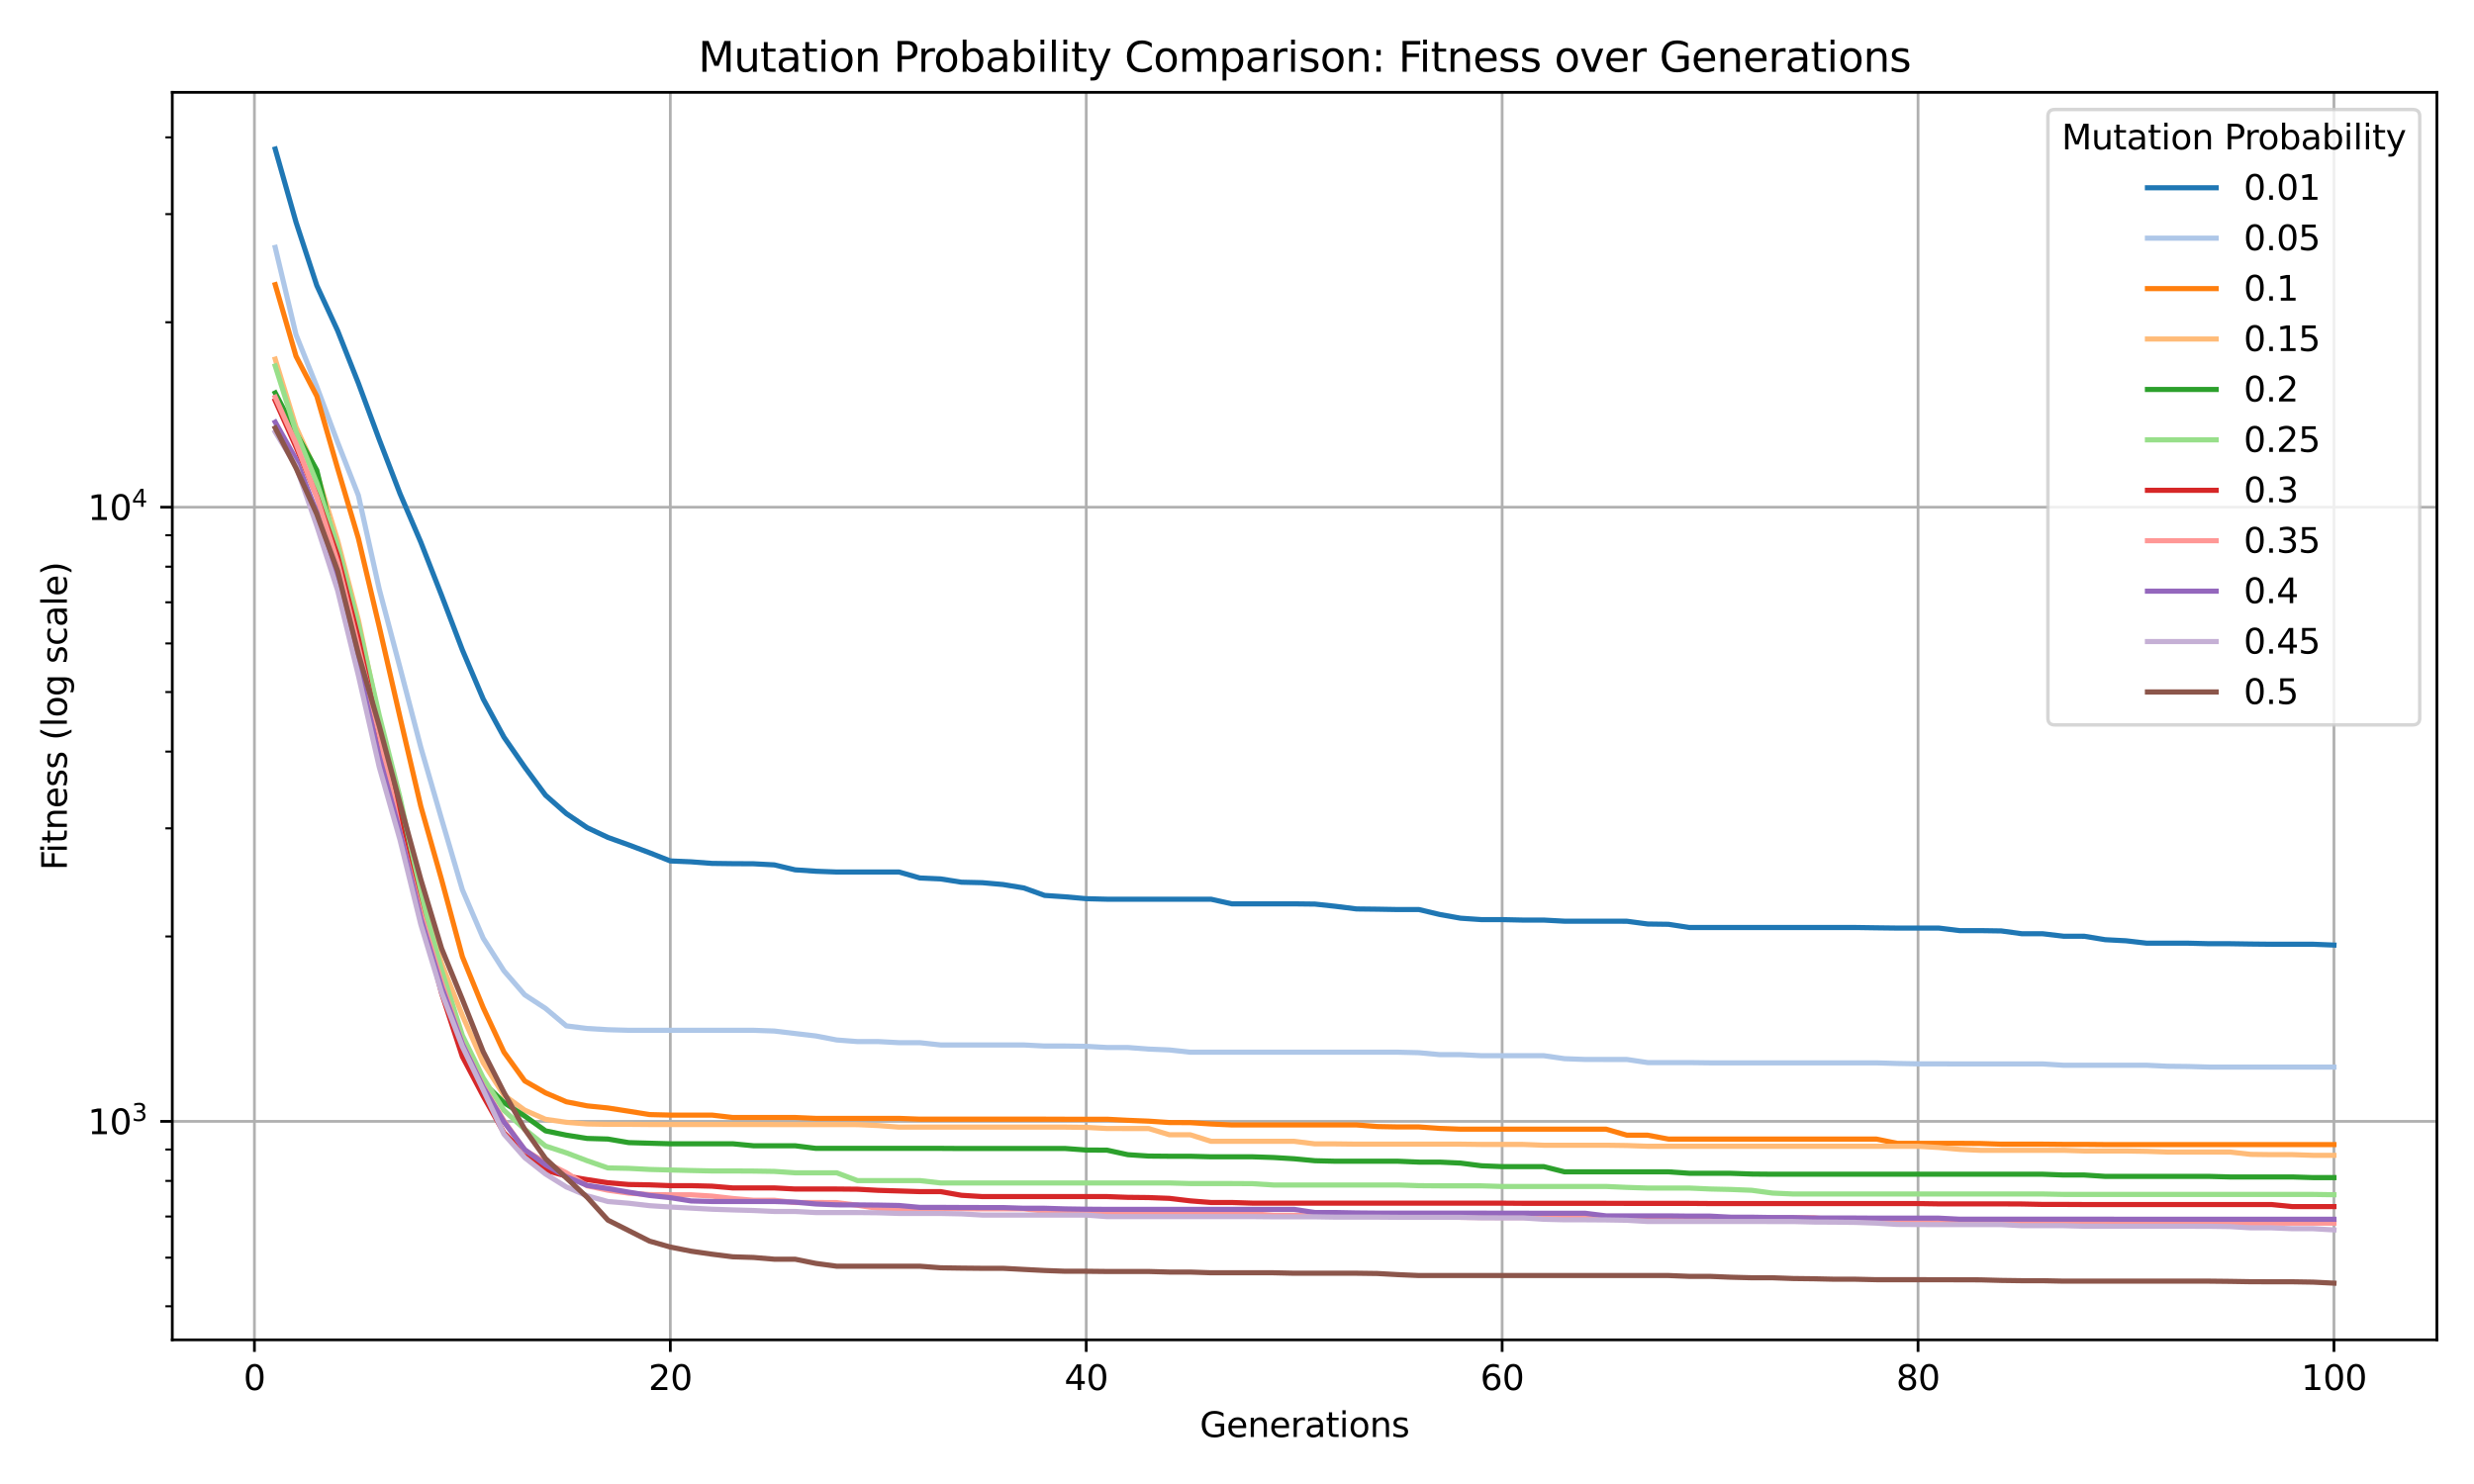 <?xml version="1.0" encoding="utf-8" standalone="no"?>
<!DOCTYPE svg PUBLIC "-//W3C//DTD SVG 1.1//EN"
  "http://www.w3.org/Graphics/SVG/1.1/DTD/svg11.dtd">
<svg xmlns:xlink="http://www.w3.org/1999/xlink" width="720pt" height="432pt" viewBox="0 0 720 432" xmlns="http://www.w3.org/2000/svg" version="1.1">
 <defs>
  <style type="text/css">*{stroke-linejoin: round; stroke-linecap: butt}</style>
 </defs>
 <g id="figure_1">
  <g id="patch_1">
   <path d="M 0 432 
L 720 432 
L 720 0 
L 0 0 
z
" style="fill: #ffffff"/>
  </g>
  <g id="axes_1">
   <g id="patch_2">
    <path d="M 50.138 390.04 
L 709.2 390.04 
L 709.2 26.88 
L 50.138 26.88 
z
" style="fill: #ffffff"/>
   </g>
   <g id="PolyCollection_1"/>
   <g id="PolyCollection_2"/>
   <g id="PolyCollection_3"/>
   <g id="PolyCollection_4"/>
   <g id="PolyCollection_5"/>
   <g id="PolyCollection_6"/>
   <g id="PolyCollection_7"/>
   <g id="PolyCollection_8"/>
   <g id="PolyCollection_9"/>
   <g id="PolyCollection_10"/>
   <g id="PolyCollection_11"/>
   <g id="matplotlib.axis_1">
    <g id="xtick_1">
     <g id="line2d_1">
      <path d="M 74.043 390.04 
L 74.043 26.88 
" clip-path="url(#pff8a4d1e9c)" style="fill: none; stroke: #b0b0b0; stroke-width: 0.8; stroke-linecap: square"/>
     </g>
     <g id="line2d_2">
      <defs>
       <path id="m3f2025a999" d="M 0 0 
L 0 3.5 
" style="stroke: #000000; stroke-width: 0.8"/>
      </defs>
      <g>
       <use xlink:href="#m3f2025a999" x="74.043" y="390.04" style="stroke: #000000; stroke-width: 0.8"/>
      </g>
     </g>
     <g id="text_1">
      <!-- 0 -->
      <g transform="translate(70.862 404.638) scale(0.1 -0.1)">
       <defs>
        <path id="DejaVuSans-30" d="M 2034 4250 
Q 1547 4250 1301 3770 
Q 1056 3291 1056 2328 
Q 1056 1369 1301 889 
Q 1547 409 2034 409 
Q 2525 409 2770 889 
Q 3016 1369 3016 2328 
Q 3016 3291 2770 3770 
Q 2525 4250 2034 4250 
z
M 2034 4750 
Q 2819 4750 3233 4129 
Q 3647 3509 3647 2328 
Q 3647 1150 3233 529 
Q 2819 -91 2034 -91 
Q 1250 -91 836 529 
Q 422 1150 422 2328 
Q 422 3509 836 4129 
Q 1250 4750 2034 4750 
z
" transform="scale(0.016)"/>
       </defs>
       <use xlink:href="#DejaVuSans-30"/>
      </g>
     </g>
    </g>
    <g id="xtick_2">
     <g id="line2d_3">
      <path d="M 195.083 390.04 
L 195.083 26.88 
" clip-path="url(#pff8a4d1e9c)" style="fill: none; stroke: #b0b0b0; stroke-width: 0.8; stroke-linecap: square"/>
     </g>
     <g id="line2d_4">
      <g>
       <use xlink:href="#m3f2025a999" x="195.083" y="390.04" style="stroke: #000000; stroke-width: 0.8"/>
      </g>
     </g>
     <g id="text_2">
      <!-- 20 -->
      <g transform="translate(188.72 404.638) scale(0.1 -0.1)">
       <defs>
        <path id="DejaVuSans-32" d="M 1228 531 
L 3431 531 
L 3431 0 
L 469 0 
L 469 531 
Q 828 903 1448 1529 
Q 2069 2156 2228 2338 
Q 2531 2678 2651 2914 
Q 2772 3150 2772 3378 
Q 2772 3750 2511 3984 
Q 2250 4219 1831 4219 
Q 1534 4219 1204 4116 
Q 875 4013 500 3803 
L 500 4441 
Q 881 4594 1212 4672 
Q 1544 4750 1819 4750 
Q 2544 4750 2975 4387 
Q 3406 4025 3406 3419 
Q 3406 3131 3298 2873 
Q 3191 2616 2906 2266 
Q 2828 2175 2409 1742 
Q 1991 1309 1228 531 
z
" transform="scale(0.016)"/>
       </defs>
       <use xlink:href="#DejaVuSans-32"/>
       <use xlink:href="#DejaVuSans-30" x="63.623"/>
      </g>
     </g>
    </g>
    <g id="xtick_3">
     <g id="line2d_5">
      <path d="M 316.123 390.04 
L 316.123 26.88 
" clip-path="url(#pff8a4d1e9c)" style="fill: none; stroke: #b0b0b0; stroke-width: 0.8; stroke-linecap: square"/>
     </g>
     <g id="line2d_6">
      <g>
       <use xlink:href="#m3f2025a999" x="316.123" y="390.04" style="stroke: #000000; stroke-width: 0.8"/>
      </g>
     </g>
     <g id="text_3">
      <!-- 40 -->
      <g transform="translate(309.76 404.638) scale(0.1 -0.1)">
       <defs>
        <path id="DejaVuSans-34" d="M 2419 4116 
L 825 1625 
L 2419 1625 
L 2419 4116 
z
M 2253 4666 
L 3047 4666 
L 3047 1625 
L 3713 1625 
L 3713 1100 
L 3047 1100 
L 3047 0 
L 2419 0 
L 2419 1100 
L 313 1100 
L 313 1709 
L 2253 4666 
z
" transform="scale(0.016)"/>
       </defs>
       <use xlink:href="#DejaVuSans-34"/>
       <use xlink:href="#DejaVuSans-30" x="63.623"/>
      </g>
     </g>
    </g>
    <g id="xtick_4">
     <g id="line2d_7">
      <path d="M 437.163 390.04 
L 437.163 26.88 
" clip-path="url(#pff8a4d1e9c)" style="fill: none; stroke: #b0b0b0; stroke-width: 0.8; stroke-linecap: square"/>
     </g>
     <g id="line2d_8">
      <g>
       <use xlink:href="#m3f2025a999" x="437.163" y="390.04" style="stroke: #000000; stroke-width: 0.8"/>
      </g>
     </g>
     <g id="text_4">
      <!-- 60 -->
      <g transform="translate(430.8 404.638) scale(0.1 -0.1)">
       <defs>
        <path id="DejaVuSans-36" d="M 2113 2584 
Q 1688 2584 1439 2293 
Q 1191 2003 1191 1497 
Q 1191 994 1439 701 
Q 1688 409 2113 409 
Q 2538 409 2786 701 
Q 3034 994 3034 1497 
Q 3034 2003 2786 2293 
Q 2538 2584 2113 2584 
z
M 3366 4563 
L 3366 3988 
Q 3128 4100 2886 4159 
Q 2644 4219 2406 4219 
Q 1781 4219 1451 3797 
Q 1122 3375 1075 2522 
Q 1259 2794 1537 2939 
Q 1816 3084 2150 3084 
Q 2853 3084 3261 2657 
Q 3669 2231 3669 1497 
Q 3669 778 3244 343 
Q 2819 -91 2113 -91 
Q 1303 -91 875 529 
Q 447 1150 447 2328 
Q 447 3434 972 4092 
Q 1497 4750 2381 4750 
Q 2619 4750 2861 4703 
Q 3103 4656 3366 4563 
z
" transform="scale(0.016)"/>
       </defs>
       <use xlink:href="#DejaVuSans-36"/>
       <use xlink:href="#DejaVuSans-30" x="63.623"/>
      </g>
     </g>
    </g>
    <g id="xtick_5">
     <g id="line2d_9">
      <path d="M 558.203 390.04 
L 558.203 26.88 
" clip-path="url(#pff8a4d1e9c)" style="fill: none; stroke: #b0b0b0; stroke-width: 0.8; stroke-linecap: square"/>
     </g>
     <g id="line2d_10">
      <g>
       <use xlink:href="#m3f2025a999" x="558.203" y="390.04" style="stroke: #000000; stroke-width: 0.8"/>
      </g>
     </g>
     <g id="text_5">
      <!-- 80 -->
      <g transform="translate(551.84 404.638) scale(0.1 -0.1)">
       <defs>
        <path id="DejaVuSans-38" d="M 2034 2216 
Q 1584 2216 1326 1975 
Q 1069 1734 1069 1313 
Q 1069 891 1326 650 
Q 1584 409 2034 409 
Q 2484 409 2743 651 
Q 3003 894 3003 1313 
Q 3003 1734 2745 1975 
Q 2488 2216 2034 2216 
z
M 1403 2484 
Q 997 2584 770 2862 
Q 544 3141 544 3541 
Q 544 4100 942 4425 
Q 1341 4750 2034 4750 
Q 2731 4750 3128 4425 
Q 3525 4100 3525 3541 
Q 3525 3141 3298 2862 
Q 3072 2584 2669 2484 
Q 3125 2378 3379 2068 
Q 3634 1759 3634 1313 
Q 3634 634 3220 271 
Q 2806 -91 2034 -91 
Q 1263 -91 848 271 
Q 434 634 434 1313 
Q 434 1759 690 2068 
Q 947 2378 1403 2484 
z
M 1172 3481 
Q 1172 3119 1398 2916 
Q 1625 2713 2034 2713 
Q 2441 2713 2670 2916 
Q 2900 3119 2900 3481 
Q 2900 3844 2670 4047 
Q 2441 4250 2034 4250 
Q 1625 4250 1398 4047 
Q 1172 3844 1172 3481 
z
" transform="scale(0.016)"/>
       </defs>
       <use xlink:href="#DejaVuSans-38"/>
       <use xlink:href="#DejaVuSans-30" x="63.623"/>
      </g>
     </g>
    </g>
    <g id="xtick_6">
     <g id="line2d_11">
      <path d="M 679.243 390.04 
L 679.243 26.88 
" clip-path="url(#pff8a4d1e9c)" style="fill: none; stroke: #b0b0b0; stroke-width: 0.8; stroke-linecap: square"/>
     </g>
     <g id="line2d_12">
      <g>
       <use xlink:href="#m3f2025a999" x="679.243" y="390.04" style="stroke: #000000; stroke-width: 0.8"/>
      </g>
     </g>
     <g id="text_6">
      <!-- 100 -->
      <g transform="translate(669.699 404.638) scale(0.1 -0.1)">
       <defs>
        <path id="DejaVuSans-31" d="M 794 531 
L 1825 531 
L 1825 4091 
L 703 3866 
L 703 4441 
L 1819 4666 
L 2450 4666 
L 2450 531 
L 3481 531 
L 3481 0 
L 794 0 
L 794 531 
z
" transform="scale(0.016)"/>
       </defs>
       <use xlink:href="#DejaVuSans-31"/>
       <use xlink:href="#DejaVuSans-30" x="63.623"/>
       <use xlink:href="#DejaVuSans-30" x="127.246"/>
      </g>
     </g>
    </g>
    <g id="text_7">
     <!-- Generations -->
     <g transform="translate(349.171 418.317) scale(0.1 -0.1)">
      <defs>
       <path id="DejaVuSans-47" d="M 3809 666 
L 3809 1919 
L 2778 1919 
L 2778 2438 
L 4434 2438 
L 4434 434 
Q 4069 175 3628 42 
Q 3188 -91 2688 -91 
Q 1594 -91 976 548 
Q 359 1188 359 2328 
Q 359 3472 976 4111 
Q 1594 4750 2688 4750 
Q 3144 4750 3555 4637 
Q 3966 4525 4313 4306 
L 4313 3634 
Q 3963 3931 3569 4081 
Q 3175 4231 2741 4231 
Q 1884 4231 1454 3753 
Q 1025 3275 1025 2328 
Q 1025 1384 1454 906 
Q 1884 428 2741 428 
Q 3075 428 3337 486 
Q 3600 544 3809 666 
z
" transform="scale(0.016)"/>
       <path id="DejaVuSans-65" d="M 3597 1894 
L 3597 1613 
L 953 1613 
Q 991 1019 1311 708 
Q 1631 397 2203 397 
Q 2534 397 2845 478 
Q 3156 559 3463 722 
L 3463 178 
Q 3153 47 2828 -22 
Q 2503 -91 2169 -91 
Q 1331 -91 842 396 
Q 353 884 353 1716 
Q 353 2575 817 3079 
Q 1281 3584 2069 3584 
Q 2775 3584 3186 3129 
Q 3597 2675 3597 1894 
z
M 3022 2063 
Q 3016 2534 2758 2815 
Q 2500 3097 2075 3097 
Q 1594 3097 1305 2825 
Q 1016 2553 972 2059 
L 3022 2063 
z
" transform="scale(0.016)"/>
       <path id="DejaVuSans-6e" d="M 3513 2113 
L 3513 0 
L 2938 0 
L 2938 2094 
Q 2938 2591 2744 2837 
Q 2550 3084 2163 3084 
Q 1697 3084 1428 2787 
Q 1159 2491 1159 1978 
L 1159 0 
L 581 0 
L 581 3500 
L 1159 3500 
L 1159 2956 
Q 1366 3272 1645 3428 
Q 1925 3584 2291 3584 
Q 2894 3584 3203 3211 
Q 3513 2838 3513 2113 
z
" transform="scale(0.016)"/>
       <path id="DejaVuSans-72" d="M 2631 2963 
Q 2534 3019 2420 3045 
Q 2306 3072 2169 3072 
Q 1681 3072 1420 2755 
Q 1159 2438 1159 1844 
L 1159 0 
L 581 0 
L 581 3500 
L 1159 3500 
L 1159 2956 
Q 1341 3275 1631 3429 
Q 1922 3584 2338 3584 
Q 2397 3584 2469 3576 
Q 2541 3569 2628 3553 
L 2631 2963 
z
" transform="scale(0.016)"/>
       <path id="DejaVuSans-61" d="M 2194 1759 
Q 1497 1759 1228 1600 
Q 959 1441 959 1056 
Q 959 750 1161 570 
Q 1363 391 1709 391 
Q 2188 391 2477 730 
Q 2766 1069 2766 1631 
L 2766 1759 
L 2194 1759 
z
M 3341 1997 
L 3341 0 
L 2766 0 
L 2766 531 
Q 2569 213 2275 61 
Q 1981 -91 1556 -91 
Q 1019 -91 701 211 
Q 384 513 384 1019 
Q 384 1609 779 1909 
Q 1175 2209 1959 2209 
L 2766 2209 
L 2766 2266 
Q 2766 2663 2505 2880 
Q 2244 3097 1772 3097 
Q 1472 3097 1187 3025 
Q 903 2953 641 2809 
L 641 3341 
Q 956 3463 1253 3523 
Q 1550 3584 1831 3584 
Q 2591 3584 2966 3190 
Q 3341 2797 3341 1997 
z
" transform="scale(0.016)"/>
       <path id="DejaVuSans-74" d="M 1172 4494 
L 1172 3500 
L 2356 3500 
L 2356 3053 
L 1172 3053 
L 1172 1153 
Q 1172 725 1289 603 
Q 1406 481 1766 481 
L 2356 481 
L 2356 0 
L 1766 0 
Q 1100 0 847 248 
Q 594 497 594 1153 
L 594 3053 
L 172 3053 
L 172 3500 
L 594 3500 
L 594 4494 
L 1172 4494 
z
" transform="scale(0.016)"/>
       <path id="DejaVuSans-69" d="M 603 3500 
L 1178 3500 
L 1178 0 
L 603 0 
L 603 3500 
z
M 603 4863 
L 1178 4863 
L 1178 4134 
L 603 4134 
L 603 4863 
z
" transform="scale(0.016)"/>
       <path id="DejaVuSans-6f" d="M 1959 3097 
Q 1497 3097 1228 2736 
Q 959 2375 959 1747 
Q 959 1119 1226 758 
Q 1494 397 1959 397 
Q 2419 397 2687 759 
Q 2956 1122 2956 1747 
Q 2956 2369 2687 2733 
Q 2419 3097 1959 3097 
z
M 1959 3584 
Q 2709 3584 3137 3096 
Q 3566 2609 3566 1747 
Q 3566 888 3137 398 
Q 2709 -91 1959 -91 
Q 1206 -91 779 398 
Q 353 888 353 1747 
Q 353 2609 779 3096 
Q 1206 3584 1959 3584 
z
" transform="scale(0.016)"/>
       <path id="DejaVuSans-73" d="M 2834 3397 
L 2834 2853 
Q 2591 2978 2328 3040 
Q 2066 3103 1784 3103 
Q 1356 3103 1142 2972 
Q 928 2841 928 2578 
Q 928 2378 1081 2264 
Q 1234 2150 1697 2047 
L 1894 2003 
Q 2506 1872 2764 1633 
Q 3022 1394 3022 966 
Q 3022 478 2636 193 
Q 2250 -91 1575 -91 
Q 1294 -91 989 -36 
Q 684 19 347 128 
L 347 722 
Q 666 556 975 473 
Q 1284 391 1588 391 
Q 1994 391 2212 530 
Q 2431 669 2431 922 
Q 2431 1156 2273 1281 
Q 2116 1406 1581 1522 
L 1381 1569 
Q 847 1681 609 1914 
Q 372 2147 372 2553 
Q 372 3047 722 3315 
Q 1072 3584 1716 3584 
Q 2034 3584 2315 3537 
Q 2597 3491 2834 3397 
z
" transform="scale(0.016)"/>
      </defs>
      <use xlink:href="#DejaVuSans-47"/>
      <use xlink:href="#DejaVuSans-65" x="77.49"/>
      <use xlink:href="#DejaVuSans-6e" x="139.014"/>
      <use xlink:href="#DejaVuSans-65" x="202.393"/>
      <use xlink:href="#DejaVuSans-72" x="263.916"/>
      <use xlink:href="#DejaVuSans-61" x="305.029"/>
      <use xlink:href="#DejaVuSans-74" x="366.309"/>
      <use xlink:href="#DejaVuSans-69" x="405.518"/>
      <use xlink:href="#DejaVuSans-6f" x="433.301"/>
      <use xlink:href="#DejaVuSans-6e" x="494.482"/>
      <use xlink:href="#DejaVuSans-73" x="557.861"/>
     </g>
    </g>
   </g>
   <g id="matplotlib.axis_2">
    <g id="ytick_1">
     <g id="line2d_13">
      <path d="M 50.138 326.441 
L 709.2 326.441 
" clip-path="url(#pff8a4d1e9c)" style="fill: none; stroke: #b0b0b0; stroke-width: 0.8; stroke-linecap: square"/>
     </g>
     <g id="line2d_14">
      <defs>
       <path id="m7005d13b63" d="M 0 0 
L -3.5 0 
" style="stroke: #000000; stroke-width: 0.8"/>
      </defs>
      <g>
       <use xlink:href="#m7005d13b63" x="50.138" y="326.441" style="stroke: #000000; stroke-width: 0.8"/>
      </g>
     </g>
     <g id="text_8">
      <!-- $\mathdefault{10^{3}}$ -->
      <g transform="translate(25.538 330.24) scale(0.1 -0.1)">
       <defs>
        <path id="DejaVuSans-33" d="M 2597 2516 
Q 3050 2419 3304 2112 
Q 3559 1806 3559 1356 
Q 3559 666 3084 287 
Q 2609 -91 1734 -91 
Q 1441 -91 1130 -33 
Q 819 25 488 141 
L 488 750 
Q 750 597 1062 519 
Q 1375 441 1716 441 
Q 2309 441 2620 675 
Q 2931 909 2931 1356 
Q 2931 1769 2642 2001 
Q 2353 2234 1838 2234 
L 1294 2234 
L 1294 2753 
L 1863 2753 
Q 2328 2753 2575 2939 
Q 2822 3125 2822 3475 
Q 2822 3834 2567 4026 
Q 2313 4219 1838 4219 
Q 1578 4219 1281 4162 
Q 984 4106 628 3988 
L 628 4550 
Q 988 4650 1302 4700 
Q 1616 4750 1894 4750 
Q 2613 4750 3031 4423 
Q 3450 4097 3450 3541 
Q 3450 3153 3228 2886 
Q 3006 2619 2597 2516 
z
" transform="scale(0.016)"/>
       </defs>
       <use xlink:href="#DejaVuSans-31" transform="translate(0 0.766)"/>
       <use xlink:href="#DejaVuSans-30" transform="translate(63.623 0.766)"/>
       <use xlink:href="#DejaVuSans-33" transform="translate(128.203 39.047) scale(0.7)"/>
      </g>
     </g>
    </g>
    <g id="ytick_2">
     <g id="line2d_15">
      <path d="M 50.138 147.638 
L 709.2 147.638 
" clip-path="url(#pff8a4d1e9c)" style="fill: none; stroke: #b0b0b0; stroke-width: 0.8; stroke-linecap: square"/>
     </g>
     <g id="line2d_16">
      <g>
       <use xlink:href="#m7005d13b63" x="50.138" y="147.638" style="stroke: #000000; stroke-width: 0.8"/>
      </g>
     </g>
     <g id="text_9">
      <!-- $\mathdefault{10^{4}}$ -->
      <g transform="translate(25.538 151.437) scale(0.1 -0.1)">
       <use xlink:href="#DejaVuSans-31" transform="translate(0 0.684)"/>
       <use xlink:href="#DejaVuSans-30" transform="translate(63.623 0.684)"/>
       <use xlink:href="#DejaVuSans-34" transform="translate(128.203 38.966) scale(0.7)"/>
      </g>
     </g>
    </g>
    <g id="ytick_3">
     <g id="line2d_17">
      <defs>
       <path id="mdde2637350" d="M 0 0 
L -2 0 
" style="stroke: #000000; stroke-width: 0.6"/>
      </defs>
      <g>
       <use xlink:href="#mdde2637350" x="50.138" y="380.266" style="stroke: #000000; stroke-width: 0.6"/>
      </g>
     </g>
    </g>
    <g id="ytick_4">
     <g id="line2d_18">
      <g>
       <use xlink:href="#mdde2637350" x="50.138" y="366.108" style="stroke: #000000; stroke-width: 0.6"/>
      </g>
     </g>
    </g>
    <g id="ytick_5">
     <g id="line2d_19">
      <g>
       <use xlink:href="#mdde2637350" x="50.138" y="354.138" style="stroke: #000000; stroke-width: 0.6"/>
      </g>
     </g>
    </g>
    <g id="ytick_6">
     <g id="line2d_20">
      <g>
       <use xlink:href="#mdde2637350" x="50.138" y="343.769" style="stroke: #000000; stroke-width: 0.6"/>
      </g>
     </g>
    </g>
    <g id="ytick_7">
     <g id="line2d_21">
      <g>
       <use xlink:href="#mdde2637350" x="50.138" y="334.623" style="stroke: #000000; stroke-width: 0.6"/>
      </g>
     </g>
    </g>
    <g id="ytick_8">
     <g id="line2d_22">
      <g>
       <use xlink:href="#mdde2637350" x="50.138" y="272.616" style="stroke: #000000; stroke-width: 0.6"/>
      </g>
     </g>
    </g>
    <g id="ytick_9">
     <g id="line2d_23">
      <g>
       <use xlink:href="#mdde2637350" x="50.138" y="241.13" style="stroke: #000000; stroke-width: 0.6"/>
      </g>
     </g>
    </g>
    <g id="ytick_10">
     <g id="line2d_24">
      <g>
       <use xlink:href="#mdde2637350" x="50.138" y="218.791" style="stroke: #000000; stroke-width: 0.6"/>
      </g>
     </g>
    </g>
    <g id="ytick_11">
     <g id="line2d_25">
      <g>
       <use xlink:href="#mdde2637350" x="50.138" y="201.463" style="stroke: #000000; stroke-width: 0.6"/>
      </g>
     </g>
    </g>
    <g id="ytick_12">
     <g id="line2d_26">
      <g>
       <use xlink:href="#mdde2637350" x="50.138" y="187.305" style="stroke: #000000; stroke-width: 0.6"/>
      </g>
     </g>
    </g>
    <g id="ytick_13">
     <g id="line2d_27">
      <g>
       <use xlink:href="#mdde2637350" x="50.138" y="175.335" style="stroke: #000000; stroke-width: 0.6"/>
      </g>
     </g>
    </g>
    <g id="ytick_14">
     <g id="line2d_28">
      <g>
       <use xlink:href="#mdde2637350" x="50.138" y="164.966" style="stroke: #000000; stroke-width: 0.6"/>
      </g>
     </g>
    </g>
    <g id="ytick_15">
     <g id="line2d_29">
      <g>
       <use xlink:href="#mdde2637350" x="50.138" y="155.82" style="stroke: #000000; stroke-width: 0.6"/>
      </g>
     </g>
    </g>
    <g id="ytick_16">
     <g id="line2d_30">
      <g>
       <use xlink:href="#mdde2637350" x="50.138" y="93.813" style="stroke: #000000; stroke-width: 0.6"/>
      </g>
     </g>
    </g>
    <g id="ytick_17">
     <g id="line2d_31">
      <g>
       <use xlink:href="#mdde2637350" x="50.138" y="62.327" style="stroke: #000000; stroke-width: 0.6"/>
      </g>
     </g>
    </g>
    <g id="ytick_18">
     <g id="line2d_32">
      <g>
       <use xlink:href="#mdde2637350" x="50.138" y="39.988" style="stroke: #000000; stroke-width: 0.6"/>
      </g>
     </g>
    </g>
    <g id="text_10">
     <!-- Fitness (log scale) -->
     <g transform="translate(19.458 253.363) rotate(-90) scale(0.1 -0.1)">
      <defs>
       <path id="DejaVuSans-46" d="M 628 4666 
L 3309 4666 
L 3309 4134 
L 1259 4134 
L 1259 2759 
L 3109 2759 
L 3109 2228 
L 1259 2228 
L 1259 0 
L 628 0 
L 628 4666 
z
" transform="scale(0.016)"/>
       <path id="DejaVuSans-20" transform="scale(0.016)"/>
       <path id="DejaVuSans-28" d="M 1984 4856 
Q 1566 4138 1362 3434 
Q 1159 2731 1159 2009 
Q 1159 1288 1364 580 
Q 1569 -128 1984 -844 
L 1484 -844 
Q 1016 -109 783 600 
Q 550 1309 550 2009 
Q 550 2706 781 3412 
Q 1013 4119 1484 4856 
L 1984 4856 
z
" transform="scale(0.016)"/>
       <path id="DejaVuSans-6c" d="M 603 4863 
L 1178 4863 
L 1178 0 
L 603 0 
L 603 4863 
z
" transform="scale(0.016)"/>
       <path id="DejaVuSans-67" d="M 2906 1791 
Q 2906 2416 2648 2759 
Q 2391 3103 1925 3103 
Q 1463 3103 1205 2759 
Q 947 2416 947 1791 
Q 947 1169 1205 825 
Q 1463 481 1925 481 
Q 2391 481 2648 825 
Q 2906 1169 2906 1791 
z
M 3481 434 
Q 3481 -459 3084 -895 
Q 2688 -1331 1869 -1331 
Q 1566 -1331 1297 -1286 
Q 1028 -1241 775 -1147 
L 775 -588 
Q 1028 -725 1275 -790 
Q 1522 -856 1778 -856 
Q 2344 -856 2625 -561 
Q 2906 -266 2906 331 
L 2906 616 
Q 2728 306 2450 153 
Q 2172 0 1784 0 
Q 1141 0 747 490 
Q 353 981 353 1791 
Q 353 2603 747 3093 
Q 1141 3584 1784 3584 
Q 2172 3584 2450 3431 
Q 2728 3278 2906 2969 
L 2906 3500 
L 3481 3500 
L 3481 434 
z
" transform="scale(0.016)"/>
       <path id="DejaVuSans-63" d="M 3122 3366 
L 3122 2828 
Q 2878 2963 2633 3030 
Q 2388 3097 2138 3097 
Q 1578 3097 1268 2742 
Q 959 2388 959 1747 
Q 959 1106 1268 751 
Q 1578 397 2138 397 
Q 2388 397 2633 464 
Q 2878 531 3122 666 
L 3122 134 
Q 2881 22 2623 -34 
Q 2366 -91 2075 -91 
Q 1284 -91 818 406 
Q 353 903 353 1747 
Q 353 2603 823 3093 
Q 1294 3584 2113 3584 
Q 2378 3584 2631 3529 
Q 2884 3475 3122 3366 
z
" transform="scale(0.016)"/>
       <path id="DejaVuSans-29" d="M 513 4856 
L 1013 4856 
Q 1481 4119 1714 3412 
Q 1947 2706 1947 2009 
Q 1947 1309 1714 600 
Q 1481 -109 1013 -844 
L 513 -844 
Q 928 -128 1133 580 
Q 1338 1288 1338 2009 
Q 1338 2731 1133 3434 
Q 928 4138 513 4856 
z
" transform="scale(0.016)"/>
      </defs>
      <use xlink:href="#DejaVuSans-46"/>
      <use xlink:href="#DejaVuSans-69" x="50.27"/>
      <use xlink:href="#DejaVuSans-74" x="78.053"/>
      <use xlink:href="#DejaVuSans-6e" x="117.262"/>
      <use xlink:href="#DejaVuSans-65" x="180.641"/>
      <use xlink:href="#DejaVuSans-73" x="242.164"/>
      <use xlink:href="#DejaVuSans-73" x="294.264"/>
      <use xlink:href="#DejaVuSans-20" x="346.363"/>
      <use xlink:href="#DejaVuSans-28" x="378.15"/>
      <use xlink:href="#DejaVuSans-6c" x="417.164"/>
      <use xlink:href="#DejaVuSans-6f" x="444.947"/>
      <use xlink:href="#DejaVuSans-67" x="506.129"/>
      <use xlink:href="#DejaVuSans-20" x="569.605"/>
      <use xlink:href="#DejaVuSans-73" x="601.393"/>
      <use xlink:href="#DejaVuSans-63" x="653.492"/>
      <use xlink:href="#DejaVuSans-61" x="708.473"/>
      <use xlink:href="#DejaVuSans-6c" x="769.752"/>
      <use xlink:href="#DejaVuSans-65" x="797.535"/>
      <use xlink:href="#DejaVuSans-29" x="859.059"/>
     </g>
    </g>
   </g>
   <g id="line2d_33">
    <path d="M 80.095 43.387 
L 86.147 64.671 
L 92.199 83.114 
L 98.251 96.237 
L 104.303 111.56 
L 110.355 127.923 
L 116.407 143.686 
L 122.459 157.809 
L 128.511 173.315 
L 134.563 189.212 
L 140.615 203.461 
L 146.667 214.591 
L 152.719 223.321 
L 158.771 231.499 
L 164.823 236.835 
L 170.875 240.935 
L 176.927 243.782 
L 182.979 245.956 
L 189.031 248.243 
L 195.083 250.625 
L 201.135 250.881 
L 207.187 251.338 
L 213.239 251.42 
L 219.291 251.45 
L 225.343 251.772 
L 231.395 253.211 
L 237.447 253.622 
L 243.499 253.847 
L 249.551 253.847 
L 255.603 253.847 
L 261.655 253.847 
L 267.707 255.581 
L 273.759 255.856 
L 279.811 256.813 
L 285.863 256.953 
L 291.915 257.491 
L 297.967 258.484 
L 304.019 260.663 
L 310.071 261.072 
L 316.123 261.616 
L 322.175 261.766 
L 328.227 261.766 
L 334.279 261.766 
L 340.331 261.766 
L 346.383 261.766 
L 352.435 261.766 
L 358.487 263.112 
L 364.539 263.112 
L 370.591 263.112 
L 376.643 263.112 
L 382.695 263.183 
L 388.747 263.839 
L 394.799 264.595 
L 400.851 264.669 
L 406.903 264.776 
L 412.955 264.776 
L 419.007 266.212 
L 425.059 267.291 
L 431.111 267.704 
L 437.163 267.704 
L 443.215 267.837 
L 449.267 267.837 
L 455.319 268.163 
L 461.371 268.163 
L 467.423 268.163 
L 473.475 268.178 
L 479.527 268.982 
L 485.579 269.067 
L 491.631 269.999 
L 497.683 269.999 
L 503.735 269.999 
L 509.787 269.999 
L 515.839 269.999 
L 521.891 269.999 
L 527.943 269.999 
L 533.995 269.999 
L 540.047 269.999 
L 546.099 270.089 
L 552.151 270.163 
L 558.203 270.163 
L 564.255 270.163 
L 570.307 270.906 
L 576.359 270.906 
L 582.411 270.998 
L 588.463 271.819 
L 594.515 271.823 
L 600.567 272.538 
L 606.619 272.554 
L 612.671 273.548 
L 618.723 273.867 
L 624.775 274.566 
L 630.827 274.566 
L 636.879 274.566 
L 642.931 274.72 
L 648.983 274.72 
L 655.035 274.814 
L 661.087 274.876 
L 667.139 274.876 
L 673.191 274.876 
L 679.243 275.118 
" clip-path="url(#pff8a4d1e9c)" style="fill: none; stroke: #1f77b4; stroke-width: 1.5; stroke-linecap: square"/>
   </g>
   <g id="line2d_34">
    <path d="M 80.095 72.023 
L 86.147 97.418 
L 92.199 112.552 
L 98.251 128.759 
L 104.303 144.223 
L 110.355 171.456 
L 116.407 194.339 
L 122.459 217.531 
L 128.511 238.438 
L 134.563 259.02 
L 140.615 273.115 
L 146.667 282.621 
L 152.719 289.611 
L 158.771 293.563 
L 164.823 298.641 
L 170.875 299.399 
L 176.927 299.759 
L 182.979 299.926 
L 189.031 299.926 
L 195.083 299.926 
L 201.135 299.926 
L 207.187 299.926 
L 213.239 299.926 
L 219.291 299.926 
L 225.343 300.142 
L 231.395 300.863 
L 237.447 301.574 
L 243.499 302.74 
L 249.551 303.206 
L 255.603 303.206 
L 261.655 303.534 
L 267.707 303.534 
L 273.759 304.195 
L 279.811 304.195 
L 285.863 304.195 
L 291.915 304.195 
L 297.967 304.195 
L 304.019 304.504 
L 310.071 304.504 
L 316.123 304.593 
L 322.175 304.93 
L 328.227 304.93 
L 334.279 305.392 
L 340.331 305.645 
L 346.383 306.301 
L 352.435 306.301 
L 358.487 306.301 
L 364.539 306.301 
L 370.591 306.301 
L 376.643 306.301 
L 382.695 306.301 
L 388.747 306.301 
L 394.799 306.301 
L 400.851 306.301 
L 406.903 306.301 
L 412.955 306.448 
L 419.007 307.015 
L 425.059 307.015 
L 431.111 307.315 
L 437.163 307.315 
L 443.215 307.315 
L 449.267 307.315 
L 455.319 308.188 
L 461.371 308.41 
L 467.423 308.419 
L 473.475 308.419 
L 479.527 309.323 
L 485.579 309.323 
L 491.631 309.323 
L 497.683 309.402 
L 503.735 309.402 
L 509.787 309.402 
L 515.839 309.402 
L 521.891 309.402 
L 527.943 309.402 
L 533.995 309.402 
L 540.047 309.402 
L 546.099 309.402 
L 552.151 309.584 
L 558.203 309.692 
L 564.255 309.692 
L 570.307 309.722 
L 576.359 309.722 
L 582.411 309.722 
L 588.463 309.722 
L 594.515 309.722 
L 600.567 310.1 
L 606.619 310.1 
L 612.671 310.1 
L 618.723 310.1 
L 624.775 310.1 
L 630.827 310.392 
L 636.879 310.461 
L 642.931 310.633 
L 648.983 310.633 
L 655.035 310.633 
L 661.087 310.633 
L 667.139 310.633 
L 673.191 310.633 
L 679.243 310.633 
" clip-path="url(#pff8a4d1e9c)" style="fill: none; stroke: #aec7e8; stroke-width: 1.5; stroke-linecap: square"/>
   </g>
   <g id="line2d_35">
    <path d="M 80.095 82.868 
L 86.147 103.68 
L 92.199 115.323 
L 98.251 136.329 
L 104.303 156.747 
L 110.355 182.369 
L 116.407 208.766 
L 122.459 234.688 
L 128.511 256.068 
L 134.563 278.505 
L 140.615 293.317 
L 146.667 306.28 
L 152.719 314.667 
L 158.771 318.138 
L 164.823 320.737 
L 170.875 321.923 
L 176.927 322.535 
L 182.979 323.48 
L 189.031 324.457 
L 195.083 324.608 
L 201.135 324.608 
L 207.187 324.608 
L 213.239 325.308 
L 219.291 325.308 
L 225.343 325.308 
L 231.395 325.308 
L 237.447 325.572 
L 243.499 325.572 
L 249.551 325.572 
L 255.603 325.572 
L 261.655 325.572 
L 267.707 325.795 
L 273.759 325.795 
L 279.811 325.795 
L 285.863 325.795 
L 291.915 325.795 
L 297.967 325.795 
L 304.019 325.795 
L 310.071 325.817 
L 316.123 325.817 
L 322.175 325.817 
L 328.227 326.128 
L 334.279 326.37 
L 340.331 326.773 
L 346.383 326.806 
L 352.435 327.194 
L 358.487 327.477 
L 364.539 327.477 
L 370.591 327.477 
L 376.643 327.477 
L 382.695 327.477 
L 388.747 327.477 
L 394.799 327.477 
L 400.851 327.94 
L 406.903 328.058 
L 412.955 328.058 
L 419.007 328.488 
L 425.059 328.706 
L 431.111 328.706 
L 437.163 328.706 
L 443.215 328.706 
L 449.267 328.706 
L 455.319 328.706 
L 461.371 328.706 
L 467.423 328.706 
L 473.475 330.461 
L 479.527 330.461 
L 485.579 331.593 
L 491.631 331.593 
L 497.683 331.593 
L 503.735 331.593 
L 509.787 331.593 
L 515.839 331.593 
L 521.891 331.593 
L 527.943 331.593 
L 533.995 331.593 
L 540.047 331.593 
L 546.099 331.593 
L 552.151 332.834 
L 558.203 332.834 
L 564.255 332.834 
L 570.307 332.834 
L 576.359 332.876 
L 582.411 333.072 
L 588.463 333.072 
L 594.515 333.072 
L 600.567 333.135 
L 606.619 333.135 
L 612.671 333.195 
L 618.723 333.195 
L 624.775 333.195 
L 630.827 333.195 
L 636.879 333.195 
L 642.931 333.195 
L 648.983 333.195 
L 655.035 333.195 
L 661.087 333.195 
L 667.139 333.195 
L 673.191 333.195 
L 679.243 333.195 
" clip-path="url(#pff8a4d1e9c)" style="fill: none; stroke: #ff7f0e; stroke-width: 1.5; stroke-linecap: square"/>
   </g>
   <g id="line2d_36">
    <path d="M 80.095 104.542 
L 86.147 124.276 
L 92.199 137.7 
L 98.251 157.304 
L 104.303 180.491 
L 110.355 209.45 
L 116.407 234.535 
L 122.459 260.282 
L 128.511 280.453 
L 134.563 295.575 
L 140.615 309.361 
L 146.667 318.822 
L 152.719 323.177 
L 158.771 325.834 
L 164.823 326.706 
L 170.875 327.189 
L 176.927 327.302 
L 182.979 327.302 
L 189.031 327.351 
L 195.083 327.351 
L 201.135 327.351 
L 207.187 327.351 
L 213.239 327.351 
L 219.291 327.351 
L 225.343 327.373 
L 231.395 327.373 
L 237.447 327.373 
L 243.499 327.373 
L 249.551 327.389 
L 255.603 327.657 
L 261.655 328.115 
L 267.707 328.115 
L 273.759 328.115 
L 279.811 328.115 
L 285.863 328.115 
L 291.915 328.115 
L 297.967 328.115 
L 304.019 328.115 
L 310.071 328.115 
L 316.123 328.188 
L 322.175 328.513 
L 328.227 328.522 
L 334.279 328.522 
L 340.331 330.335 
L 346.383 330.335 
L 352.435 332.242 
L 358.487 332.242 
L 364.539 332.242 
L 370.591 332.242 
L 376.643 332.242 
L 382.695 332.993 
L 388.747 332.993 
L 394.799 333.07 
L 400.851 333.07 
L 406.903 333.07 
L 412.955 333.07 
L 419.007 333.07 
L 425.059 333.07 
L 431.111 333.15 
L 437.163 333.15 
L 443.215 333.15 
L 449.267 333.382 
L 455.319 333.382 
L 461.371 333.382 
L 467.423 333.382 
L 473.475 333.467 
L 479.527 333.685 
L 485.579 333.685 
L 491.631 333.685 
L 497.683 333.685 
L 503.735 333.685 
L 509.787 333.685 
L 515.839 333.685 
L 521.891 333.685 
L 527.943 333.685 
L 533.995 333.685 
L 540.047 333.685 
L 546.099 333.685 
L 552.151 333.685 
L 558.203 333.685 
L 564.255 334.043 
L 570.307 334.588 
L 576.359 334.862 
L 582.411 334.862 
L 588.463 334.862 
L 594.515 334.862 
L 600.567 334.862 
L 606.619 335.056 
L 612.671 335.056 
L 618.723 335.056 
L 624.775 335.159 
L 630.827 335.363 
L 636.879 335.363 
L 642.931 335.363 
L 648.983 335.363 
L 655.035 336.042 
L 661.087 336.122 
L 667.139 336.122 
L 673.191 336.322 
L 679.243 336.322 
" clip-path="url(#pff8a4d1e9c)" style="fill: none; stroke: #ffbb78; stroke-width: 1.5; stroke-linecap: square"/>
   </g>
   <g id="line2d_37">
    <path d="M 80.095 114.378 
L 86.147 126.031 
L 92.199 136.906 
L 98.251 162.332 
L 104.303 185.427 
L 110.355 211.171 
L 116.407 237.452 
L 122.459 267.132 
L 128.511 288.279 
L 134.563 303.008 
L 140.615 315.098 
L 146.667 320.982 
L 152.719 324.894 
L 158.771 329.203 
L 164.823 330.444 
L 170.875 331.404 
L 176.927 331.582 
L 182.979 332.62 
L 189.031 332.793 
L 195.083 332.962 
L 201.135 332.962 
L 207.187 332.962 
L 213.239 332.962 
L 219.291 333.539 
L 225.343 333.539 
L 231.395 333.539 
L 237.447 334.296 
L 243.499 334.296 
L 249.551 334.296 
L 255.603 334.296 
L 261.655 334.296 
L 267.707 334.296 
L 273.759 334.296 
L 279.811 334.335 
L 285.863 334.335 
L 291.915 334.335 
L 297.967 334.335 
L 304.019 334.335 
L 310.071 334.335 
L 316.123 334.782 
L 322.175 334.815 
L 328.227 336.134 
L 334.279 336.536 
L 340.331 336.591 
L 346.383 336.591 
L 352.435 336.753 
L 358.487 336.753 
L 364.539 336.753 
L 370.591 336.954 
L 376.643 337.324 
L 382.695 337.895 
L 388.747 338.041 
L 394.799 338.041 
L 400.851 338.041 
L 406.903 338.041 
L 412.955 338.297 
L 419.007 338.297 
L 425.059 338.582 
L 431.111 339.36 
L 437.163 339.608 
L 443.215 339.608 
L 449.267 339.608 
L 455.319 341.127 
L 461.371 341.127 
L 467.423 341.127 
L 473.475 341.127 
L 479.527 341.127 
L 485.579 341.127 
L 491.631 341.545 
L 497.683 341.545 
L 503.735 341.556 
L 509.787 341.768 
L 515.839 341.823 
L 521.891 341.823 
L 527.943 341.823 
L 533.995 341.823 
L 540.047 341.823 
L 546.099 341.823 
L 552.151 341.823 
L 558.203 341.823 
L 564.255 341.823 
L 570.307 341.823 
L 576.359 341.823 
L 582.411 341.823 
L 588.463 341.823 
L 594.515 341.823 
L 600.567 342.055 
L 606.619 342.055 
L 612.671 342.451 
L 618.723 342.451 
L 624.775 342.451 
L 630.827 342.451 
L 636.879 342.451 
L 642.931 342.451 
L 648.983 342.618 
L 655.035 342.618 
L 661.087 342.618 
L 667.139 342.618 
L 673.191 342.807 
L 679.243 342.807 
" clip-path="url(#pff8a4d1e9c)" style="fill: none; stroke: #2ca02c; stroke-width: 1.5; stroke-linecap: square"/>
   </g>
   <g id="line2d_38">
    <path d="M 80.095 106.523 
L 86.147 125.627 
L 92.199 140.566 
L 98.251 158.981 
L 104.303 181.76 
L 110.355 208.183 
L 116.407 232.18 
L 122.459 260.37 
L 128.511 282.417 
L 134.563 301.418 
L 140.615 313.766 
L 146.667 323.237 
L 152.719 328.738 
L 158.771 333.617 
L 164.823 335.597 
L 170.875 337.896 
L 176.927 339.993 
L 182.979 340.11 
L 189.031 340.43 
L 195.083 340.589 
L 201.135 340.741 
L 207.187 340.872 
L 213.239 340.872 
L 219.291 340.905 
L 225.343 341 
L 231.395 341.407 
L 237.447 341.407 
L 243.499 341.407 
L 249.551 343.68 
L 255.603 343.68 
L 261.655 343.68 
L 267.707 343.68 
L 273.759 344.367 
L 279.811 344.367 
L 285.863 344.367 
L 291.915 344.367 
L 297.967 344.367 
L 304.019 344.367 
L 310.071 344.367 
L 316.123 344.367 
L 322.175 344.367 
L 328.227 344.367 
L 334.279 344.367 
L 340.331 344.367 
L 346.383 344.535 
L 352.435 344.535 
L 358.487 344.535 
L 364.539 344.571 
L 370.591 344.959 
L 376.643 344.959 
L 382.695 344.959 
L 388.747 344.959 
L 394.799 344.959 
L 400.851 344.959 
L 406.903 344.959 
L 412.955 345.158 
L 419.007 345.205 
L 425.059 345.205 
L 431.111 345.205 
L 437.163 345.387 
L 443.215 345.387 
L 449.267 345.387 
L 455.319 345.387 
L 461.371 345.387 
L 467.423 345.387 
L 473.475 345.657 
L 479.527 345.849 
L 485.579 345.849 
L 491.631 345.849 
L 497.683 346.121 
L 503.735 346.258 
L 509.787 346.496 
L 515.839 347.311 
L 521.891 347.579 
L 527.943 347.579 
L 533.995 347.579 
L 540.047 347.579 
L 546.099 347.579 
L 552.151 347.579 
L 558.203 347.579 
L 564.255 347.579 
L 570.307 347.579 
L 576.359 347.579 
L 582.411 347.579 
L 588.463 347.579 
L 594.515 347.579 
L 600.567 347.702 
L 606.619 347.702 
L 612.671 347.702 
L 618.723 347.702 
L 624.775 347.702 
L 630.827 347.702 
L 636.879 347.702 
L 642.931 347.702 
L 648.983 347.702 
L 655.035 347.702 
L 661.087 347.702 
L 667.139 347.702 
L 673.191 347.702 
L 679.243 347.794 
" clip-path="url(#pff8a4d1e9c)" style="fill: none; stroke: #98df8a; stroke-width: 1.5; stroke-linecap: square"/>
   </g>
   <g id="line2d_39">
    <path d="M 80.095 116.606 
L 86.147 130.113 
L 92.199 144.452 
L 98.251 161.858 
L 104.303 185.905 
L 110.355 214.302 
L 116.407 239.754 
L 122.459 265.774 
L 128.511 289.115 
L 134.563 307.589 
L 140.615 319.049 
L 146.667 329.773 
L 152.719 335.807 
L 158.771 340.659 
L 164.823 342.37 
L 170.875 343.387 
L 176.927 344.308 
L 182.979 344.812 
L 189.031 344.916 
L 195.083 345.153 
L 201.135 345.153 
L 207.187 345.302 
L 213.239 345.81 
L 219.291 345.81 
L 225.343 345.81 
L 231.395 346.129 
L 237.447 346.129 
L 243.499 346.129 
L 249.551 346.186 
L 255.603 346.517 
L 261.655 346.697 
L 267.707 346.888 
L 273.759 346.888 
L 279.811 347.955 
L 285.863 348.329 
L 291.915 348.329 
L 297.967 348.329 
L 304.019 348.329 
L 310.071 348.329 
L 316.123 348.329 
L 322.175 348.329 
L 328.227 348.551 
L 334.279 348.616 
L 340.331 348.851 
L 346.383 349.575 
L 352.435 350.05 
L 358.487 350.05 
L 364.539 350.243 
L 370.591 350.243 
L 376.643 350.243 
L 382.695 350.243 
L 388.747 350.243 
L 394.799 350.248 
L 400.851 350.248 
L 406.903 350.248 
L 412.955 350.248 
L 419.007 350.248 
L 425.059 350.248 
L 431.111 350.248 
L 437.163 350.248 
L 443.215 350.296 
L 449.267 350.296 
L 455.319 350.296 
L 461.371 350.296 
L 467.423 350.296 
L 473.475 350.315 
L 479.527 350.315 
L 485.579 350.315 
L 491.631 350.315 
L 497.683 350.359 
L 503.735 350.359 
L 509.787 350.359 
L 515.839 350.359 
L 521.891 350.362 
L 527.943 350.362 
L 533.995 350.362 
L 540.047 350.362 
L 546.099 350.362 
L 552.151 350.362 
L 558.203 350.362 
L 564.255 350.455 
L 570.307 350.455 
L 576.359 350.455 
L 582.411 350.455 
L 588.463 350.487 
L 594.515 350.613 
L 600.567 350.613 
L 606.619 350.646 
L 612.671 350.646 
L 618.723 350.646 
L 624.775 350.646 
L 630.827 350.646 
L 636.879 350.646 
L 642.931 350.646 
L 648.983 350.646 
L 655.035 350.646 
L 661.087 350.646 
L 667.139 351.246 
L 673.191 351.246 
L 679.243 351.246 
" clip-path="url(#pff8a4d1e9c)" style="fill: none; stroke: #d62728; stroke-width: 1.5; stroke-linecap: square"/>
   </g>
   <g id="line2d_40">
    <path d="M 80.095 115.619 
L 86.147 129.096 
L 92.199 144.719 
L 98.251 163.749 
L 104.303 188.521 
L 110.355 213.685 
L 116.407 242.258 
L 122.459 265.996 
L 128.511 285.966 
L 134.563 303.788 
L 140.615 316.164 
L 146.667 326.256 
L 152.719 334.841 
L 158.771 338.387 
L 164.823 341.405 
L 170.875 345.188 
L 176.927 346.477 
L 182.979 347.322 
L 189.031 347.753 
L 195.083 347.812 
L 201.135 347.812 
L 207.187 348.188 
L 213.239 348.883 
L 219.291 349.403 
L 225.343 349.403 
L 231.395 350.055 
L 237.447 350.055 
L 243.499 350.083 
L 249.551 350.855 
L 255.603 351.798 
L 261.655 351.798 
L 267.707 351.798 
L 273.759 351.853 
L 279.811 351.853 
L 285.863 351.902 
L 291.915 351.902 
L 297.967 351.902 
L 304.019 352.551 
L 310.071 352.551 
L 316.123 353.117 
L 322.175 353.117 
L 328.227 353.273 
L 334.279 353.273 
L 340.331 353.31 
L 346.383 353.31 
L 352.435 353.31 
L 358.487 353.31 
L 364.539 353.36 
L 370.591 353.756 
L 376.643 353.756 
L 382.695 354.057 
L 388.747 354.057 
L 394.799 354.057 
L 400.851 354.057 
L 406.903 354.057 
L 412.955 354.057 
L 419.007 354.057 
L 425.059 354.37 
L 431.111 354.41 
L 437.163 354.41 
L 443.215 354.41 
L 449.267 354.41 
L 455.319 354.41 
L 461.371 354.41 
L 467.423 354.41 
L 473.475 354.41 
L 479.527 354.41 
L 485.579 354.41 
L 491.631 354.5 
L 497.683 354.5 
L 503.735 354.5 
L 509.787 354.5 
L 515.839 354.5 
L 521.891 354.5 
L 527.943 354.5 
L 533.995 355.19 
L 540.047 355.476 
L 546.099 355.476 
L 552.151 355.476 
L 558.203 355.602 
L 564.255 355.992 
L 570.307 355.992 
L 576.359 355.992 
L 582.411 355.992 
L 588.463 356.071 
L 594.515 356.071 
L 600.567 356.071 
L 606.619 356.071 
L 612.671 356.071 
L 618.723 356.071 
L 624.775 356.071 
L 630.827 356.071 
L 636.879 356.071 
L 642.931 356.071 
L 648.983 356.071 
L 655.035 356.071 
L 661.087 356.071 
L 667.139 356.071 
L 673.191 356.071 
L 679.243 356.071 
" clip-path="url(#pff8a4d1e9c)" style="fill: none; stroke: #ff9896; stroke-width: 1.5; stroke-linecap: square"/>
   </g>
   <g id="line2d_41">
    <path d="M 80.095 122.886 
L 86.147 133.689 
L 92.199 149.194 
L 98.251 170.383 
L 104.303 194.099 
L 110.355 220.201 
L 116.407 242.303 
L 122.459 267.384 
L 128.511 287.326 
L 134.563 303.925 
L 140.615 316.484 
L 146.667 326.618 
L 152.719 334.671 
L 158.771 339.085 
L 164.823 342.563 
L 170.875 345.069 
L 176.927 345.991 
L 182.979 347.045 
L 189.031 348.005 
L 195.083 348.642 
L 201.135 349.602 
L 207.187 349.763 
L 213.239 349.763 
L 219.291 349.763 
L 225.343 349.763 
L 231.395 349.949 
L 237.447 350.483 
L 243.499 350.732 
L 249.551 350.754 
L 255.603 350.81 
L 261.655 350.925 
L 267.707 351.478 
L 273.759 351.478 
L 279.811 351.51 
L 285.863 351.528 
L 291.915 351.528 
L 297.967 351.734 
L 304.019 351.734 
L 310.071 351.919 
L 316.123 352.011 
L 322.175 352.054 
L 328.227 352.054 
L 334.279 352.054 
L 340.331 352.054 
L 346.383 352.054 
L 352.435 352.054 
L 358.487 352.054 
L 364.539 352.054 
L 370.591 352.054 
L 376.643 352.054 
L 382.695 352.974 
L 388.747 352.974 
L 394.799 353.09 
L 400.851 353.144 
L 406.903 353.144 
L 412.955 353.152 
L 419.007 353.152 
L 425.059 353.152 
L 431.111 353.152 
L 437.163 353.17 
L 443.215 353.17 
L 449.267 353.19 
L 455.319 353.19 
L 461.371 353.19 
L 467.423 353.947 
L 473.475 353.947 
L 479.527 353.947 
L 485.579 353.947 
L 491.631 354.017 
L 497.683 354.017 
L 503.735 354.334 
L 509.787 354.334 
L 515.839 354.436 
L 521.891 354.436 
L 527.943 354.576 
L 533.995 354.576 
L 540.047 354.576 
L 546.099 354.612 
L 552.151 354.612 
L 558.203 354.612 
L 564.255 354.612 
L 570.307 354.916 
L 576.359 354.916 
L 582.411 354.916 
L 588.463 354.916 
L 594.515 354.916 
L 600.567 354.916 
L 606.619 354.916 
L 612.671 354.916 
L 618.723 354.933 
L 624.775 354.933 
L 630.827 354.933 
L 636.879 354.933 
L 642.931 354.933 
L 648.983 354.933 
L 655.035 354.933 
L 661.087 354.933 
L 667.139 354.933 
L 673.191 354.933 
L 679.243 354.933 
" clip-path="url(#pff8a4d1e9c)" style="fill: none; stroke: #9467bd; stroke-width: 1.5; stroke-linecap: square"/>
   </g>
   <g id="line2d_42">
    <path d="M 80.095 125.758 
L 86.147 135.678 
L 92.199 153.081 
L 98.251 171.852 
L 104.303 196.66 
L 110.355 223.223 
L 116.407 244.463 
L 122.459 269.074 
L 128.511 288.991 
L 134.563 304.657 
L 140.615 317.265 
L 146.667 330.167 
L 152.719 337.009 
L 158.771 341.774 
L 164.823 345.528 
L 170.875 348.108 
L 176.927 349.771 
L 182.979 350.269 
L 189.031 350.976 
L 195.083 351.367 
L 201.135 351.69 
L 207.187 352.01 
L 213.239 352.212 
L 219.291 352.38 
L 225.343 352.66 
L 231.395 352.66 
L 237.447 352.983 
L 243.499 352.983 
L 249.551 352.983 
L 255.603 353.042 
L 261.655 353.24 
L 267.707 353.24 
L 273.759 353.24 
L 279.811 353.363 
L 285.863 353.711 
L 291.915 353.711 
L 297.967 353.711 
L 304.019 353.711 
L 310.071 353.711 
L 316.123 353.711 
L 322.175 354.162 
L 328.227 354.162 
L 334.279 354.162 
L 340.331 354.162 
L 346.383 354.162 
L 352.435 354.162 
L 358.487 354.162 
L 364.539 354.162 
L 370.591 354.219 
L 376.643 354.219 
L 382.695 354.219 
L 388.747 354.319 
L 394.799 354.319 
L 400.851 354.319 
L 406.903 354.367 
L 412.955 354.382 
L 419.007 354.382 
L 425.059 354.382 
L 431.111 354.525 
L 437.163 354.543 
L 443.215 354.543 
L 449.267 354.934 
L 455.319 355.09 
L 461.371 355.09 
L 467.423 355.13 
L 473.475 355.228 
L 479.527 355.586 
L 485.579 355.586 
L 491.631 355.586 
L 497.683 355.586 
L 503.735 355.586 
L 509.787 355.586 
L 515.839 355.595 
L 521.891 355.595 
L 527.943 355.745 
L 533.995 355.777 
L 540.047 355.847 
L 546.099 356.061 
L 552.151 356.434 
L 558.203 356.469 
L 564.255 356.486 
L 570.307 356.486 
L 576.359 356.486 
L 582.411 356.486 
L 588.463 356.8 
L 594.515 356.8 
L 600.567 356.8 
L 606.619 356.958 
L 612.671 356.958 
L 618.723 356.97 
L 624.775 356.97 
L 630.827 356.97 
L 636.879 356.97 
L 642.931 356.983 
L 648.983 357.066 
L 655.035 357.431 
L 661.087 357.431 
L 667.139 357.68 
L 673.191 357.68 
L 679.243 358.037 
" clip-path="url(#pff8a4d1e9c)" style="fill: none; stroke: #c5b0d5; stroke-width: 1.5; stroke-linecap: square"/>
   </g>
   <g id="line2d_43">
    <path d="M 80.095 124.579 
L 86.147 136.246 
L 92.199 149.646 
L 98.251 166.148 
L 104.303 190.364 
L 110.355 211.265 
L 116.407 233.867 
L 122.459 255.97 
L 128.511 276.084 
L 134.563 290.927 
L 140.615 306.136 
L 146.667 318.021 
L 152.719 328.77 
L 158.771 337.287 
L 164.823 342.913 
L 170.875 348.528 
L 176.927 355.19 
L 182.979 358.239 
L 189.031 361.295 
L 195.083 363.024 
L 201.135 364.227 
L 207.187 365.1 
L 213.239 365.864 
L 219.291 366.051 
L 225.343 366.561 
L 231.395 366.561 
L 237.447 367.785 
L 243.499 368.602 
L 249.551 368.602 
L 255.603 368.602 
L 261.655 368.602 
L 267.707 368.602 
L 273.759 369.063 
L 279.811 369.153 
L 285.863 369.214 
L 291.915 369.214 
L 297.967 369.538 
L 304.019 369.848 
L 310.071 370.069 
L 316.123 370.069 
L 322.175 370.137 
L 328.227 370.137 
L 334.279 370.137 
L 340.331 370.305 
L 346.383 370.305 
L 352.435 370.51 
L 358.487 370.51 
L 364.539 370.51 
L 370.591 370.51 
L 376.643 370.643 
L 382.695 370.643 
L 388.747 370.643 
L 394.799 370.643 
L 400.851 370.724 
L 406.903 371.058 
L 412.955 371.314 
L 419.007 371.314 
L 425.059 371.314 
L 431.111 371.314 
L 437.163 371.314 
L 443.215 371.314 
L 449.267 371.314 
L 455.319 371.314 
L 461.371 371.314 
L 467.423 371.314 
L 473.475 371.314 
L 479.527 371.314 
L 485.579 371.314 
L 491.631 371.556 
L 497.683 371.556 
L 503.735 371.806 
L 509.787 371.962 
L 515.839 371.962 
L 521.891 372.185 
L 527.943 372.256 
L 533.995 372.391 
L 540.047 372.391 
L 546.099 372.527 
L 552.151 372.527 
L 558.203 372.527 
L 564.255 372.534 
L 570.307 372.551 
L 576.359 372.57 
L 582.411 372.737 
L 588.463 372.822 
L 594.515 372.822 
L 600.567 372.948 
L 606.619 372.948 
L 612.671 372.948 
L 618.723 372.948 
L 624.775 372.948 
L 630.827 372.948 
L 636.879 372.948 
L 642.931 372.948 
L 648.983 373.014 
L 655.035 373.114 
L 661.087 373.129 
L 667.139 373.133 
L 673.191 373.232 
L 679.243 373.533 
" clip-path="url(#pff8a4d1e9c)" style="fill: none; stroke: #8c564b; stroke-width: 1.5; stroke-linecap: square"/>
   </g>
   <g id="line2d_44"/>
   <g id="line2d_45"/>
   <g id="line2d_46"/>
   <g id="line2d_47"/>
   <g id="line2d_48"/>
   <g id="line2d_49"/>
   <g id="line2d_50"/>
   <g id="line2d_51"/>
   <g id="line2d_52"/>
   <g id="line2d_53"/>
   <g id="line2d_54"/>
   <g id="patch_3">
    <path d="M 50.138 390.04 
L 50.138 26.88 
" style="fill: none; stroke: #000000; stroke-width: 0.8; stroke-linejoin: miter; stroke-linecap: square"/>
   </g>
   <g id="patch_4">
    <path d="M 709.2 390.04 
L 709.2 26.88 
" style="fill: none; stroke: #000000; stroke-width: 0.8; stroke-linejoin: miter; stroke-linecap: square"/>
   </g>
   <g id="patch_5">
    <path d="M 50.138 390.04 
L 709.2 390.04 
" style="fill: none; stroke: #000000; stroke-width: 0.8; stroke-linejoin: miter; stroke-linecap: square"/>
   </g>
   <g id="patch_6">
    <path d="M 50.138 26.88 
L 709.2 26.88 
" style="fill: none; stroke: #000000; stroke-width: 0.8; stroke-linejoin: miter; stroke-linecap: square"/>
   </g>
   <g id="text_11">
    <!-- Mutation Probability Comparison: Fitness over Generations -->
    <g transform="translate(203.214 20.88) scale(0.12 -0.12)">
     <defs>
      <path id="DejaVuSans-4d" d="M 628 4666 
L 1569 4666 
L 2759 1491 
L 3956 4666 
L 4897 4666 
L 4897 0 
L 4281 0 
L 4281 4097 
L 3078 897 
L 2444 897 
L 1241 4097 
L 1241 0 
L 628 0 
L 628 4666 
z
" transform="scale(0.016)"/>
      <path id="DejaVuSans-75" d="M 544 1381 
L 544 3500 
L 1119 3500 
L 1119 1403 
Q 1119 906 1312 657 
Q 1506 409 1894 409 
Q 2359 409 2629 706 
Q 2900 1003 2900 1516 
L 2900 3500 
L 3475 3500 
L 3475 0 
L 2900 0 
L 2900 538 
Q 2691 219 2414 64 
Q 2138 -91 1772 -91 
Q 1169 -91 856 284 
Q 544 659 544 1381 
z
M 1991 3584 
L 1991 3584 
z
" transform="scale(0.016)"/>
      <path id="DejaVuSans-50" d="M 1259 4147 
L 1259 2394 
L 2053 2394 
Q 2494 2394 2734 2622 
Q 2975 2850 2975 3272 
Q 2975 3691 2734 3919 
Q 2494 4147 2053 4147 
L 1259 4147 
z
M 628 4666 
L 2053 4666 
Q 2838 4666 3239 4311 
Q 3641 3956 3641 3272 
Q 3641 2581 3239 2228 
Q 2838 1875 2053 1875 
L 1259 1875 
L 1259 0 
L 628 0 
L 628 4666 
z
" transform="scale(0.016)"/>
      <path id="DejaVuSans-62" d="M 3116 1747 
Q 3116 2381 2855 2742 
Q 2594 3103 2138 3103 
Q 1681 3103 1420 2742 
Q 1159 2381 1159 1747 
Q 1159 1113 1420 752 
Q 1681 391 2138 391 
Q 2594 391 2855 752 
Q 3116 1113 3116 1747 
z
M 1159 2969 
Q 1341 3281 1617 3432 
Q 1894 3584 2278 3584 
Q 2916 3584 3314 3078 
Q 3713 2572 3713 1747 
Q 3713 922 3314 415 
Q 2916 -91 2278 -91 
Q 1894 -91 1617 61 
Q 1341 213 1159 525 
L 1159 0 
L 581 0 
L 581 4863 
L 1159 4863 
L 1159 2969 
z
" transform="scale(0.016)"/>
      <path id="DejaVuSans-79" d="M 2059 -325 
Q 1816 -950 1584 -1140 
Q 1353 -1331 966 -1331 
L 506 -1331 
L 506 -850 
L 844 -850 
Q 1081 -850 1212 -737 
Q 1344 -625 1503 -206 
L 1606 56 
L 191 3500 
L 800 3500 
L 1894 763 
L 2988 3500 
L 3597 3500 
L 2059 -325 
z
" transform="scale(0.016)"/>
      <path id="DejaVuSans-43" d="M 4122 4306 
L 4122 3641 
Q 3803 3938 3442 4084 
Q 3081 4231 2675 4231 
Q 1875 4231 1450 3742 
Q 1025 3253 1025 2328 
Q 1025 1406 1450 917 
Q 1875 428 2675 428 
Q 3081 428 3442 575 
Q 3803 722 4122 1019 
L 4122 359 
Q 3791 134 3420 21 
Q 3050 -91 2638 -91 
Q 1578 -91 968 557 
Q 359 1206 359 2328 
Q 359 3453 968 4101 
Q 1578 4750 2638 4750 
Q 3056 4750 3426 4639 
Q 3797 4528 4122 4306 
z
" transform="scale(0.016)"/>
      <path id="DejaVuSans-6d" d="M 3328 2828 
Q 3544 3216 3844 3400 
Q 4144 3584 4550 3584 
Q 5097 3584 5394 3201 
Q 5691 2819 5691 2113 
L 5691 0 
L 5113 0 
L 5113 2094 
Q 5113 2597 4934 2840 
Q 4756 3084 4391 3084 
Q 3944 3084 3684 2787 
Q 3425 2491 3425 1978 
L 3425 0 
L 2847 0 
L 2847 2094 
Q 2847 2600 2669 2842 
Q 2491 3084 2119 3084 
Q 1678 3084 1418 2786 
Q 1159 2488 1159 1978 
L 1159 0 
L 581 0 
L 581 3500 
L 1159 3500 
L 1159 2956 
Q 1356 3278 1631 3431 
Q 1906 3584 2284 3584 
Q 2666 3584 2933 3390 
Q 3200 3197 3328 2828 
z
" transform="scale(0.016)"/>
      <path id="DejaVuSans-70" d="M 1159 525 
L 1159 -1331 
L 581 -1331 
L 581 3500 
L 1159 3500 
L 1159 2969 
Q 1341 3281 1617 3432 
Q 1894 3584 2278 3584 
Q 2916 3584 3314 3078 
Q 3713 2572 3713 1747 
Q 3713 922 3314 415 
Q 2916 -91 2278 -91 
Q 1894 -91 1617 61 
Q 1341 213 1159 525 
z
M 3116 1747 
Q 3116 2381 2855 2742 
Q 2594 3103 2138 3103 
Q 1681 3103 1420 2742 
Q 1159 2381 1159 1747 
Q 1159 1113 1420 752 
Q 1681 391 2138 391 
Q 2594 391 2855 752 
Q 3116 1113 3116 1747 
z
" transform="scale(0.016)"/>
      <path id="DejaVuSans-3a" d="M 750 794 
L 1409 794 
L 1409 0 
L 750 0 
L 750 794 
z
M 750 3309 
L 1409 3309 
L 1409 2516 
L 750 2516 
L 750 3309 
z
" transform="scale(0.016)"/>
      <path id="DejaVuSans-76" d="M 191 3500 
L 800 3500 
L 1894 563 
L 2988 3500 
L 3597 3500 
L 2284 0 
L 1503 0 
L 191 3500 
z
" transform="scale(0.016)"/>
     </defs>
     <use xlink:href="#DejaVuSans-4d"/>
     <use xlink:href="#DejaVuSans-75" x="86.279"/>
     <use xlink:href="#DejaVuSans-74" x="149.658"/>
     <use xlink:href="#DejaVuSans-61" x="188.867"/>
     <use xlink:href="#DejaVuSans-74" x="250.146"/>
     <use xlink:href="#DejaVuSans-69" x="289.355"/>
     <use xlink:href="#DejaVuSans-6f" x="317.139"/>
     <use xlink:href="#DejaVuSans-6e" x="378.32"/>
     <use xlink:href="#DejaVuSans-20" x="441.699"/>
     <use xlink:href="#DejaVuSans-50" x="473.486"/>
     <use xlink:href="#DejaVuSans-72" x="532.039"/>
     <use xlink:href="#DejaVuSans-6f" x="570.902"/>
     <use xlink:href="#DejaVuSans-62" x="632.084"/>
     <use xlink:href="#DejaVuSans-61" x="695.561"/>
     <use xlink:href="#DejaVuSans-62" x="756.84"/>
     <use xlink:href="#DejaVuSans-69" x="820.316"/>
     <use xlink:href="#DejaVuSans-6c" x="848.1"/>
     <use xlink:href="#DejaVuSans-69" x="875.883"/>
     <use xlink:href="#DejaVuSans-74" x="903.666"/>
     <use xlink:href="#DejaVuSans-79" x="942.875"/>
     <use xlink:href="#DejaVuSans-20" x="1002.055"/>
     <use xlink:href="#DejaVuSans-43" x="1033.842"/>
     <use xlink:href="#DejaVuSans-6f" x="1103.666"/>
     <use xlink:href="#DejaVuSans-6d" x="1164.848"/>
     <use xlink:href="#DejaVuSans-70" x="1262.26"/>
     <use xlink:href="#DejaVuSans-61" x="1325.736"/>
     <use xlink:href="#DejaVuSans-72" x="1387.016"/>
     <use xlink:href="#DejaVuSans-69" x="1428.129"/>
     <use xlink:href="#DejaVuSans-73" x="1455.912"/>
     <use xlink:href="#DejaVuSans-6f" x="1508.012"/>
     <use xlink:href="#DejaVuSans-6e" x="1569.193"/>
     <use xlink:href="#DejaVuSans-3a" x="1632.572"/>
     <use xlink:href="#DejaVuSans-20" x="1666.264"/>
     <use xlink:href="#DejaVuSans-46" x="1698.051"/>
     <use xlink:href="#DejaVuSans-69" x="1748.32"/>
     <use xlink:href="#DejaVuSans-74" x="1776.104"/>
     <use xlink:href="#DejaVuSans-6e" x="1815.312"/>
     <use xlink:href="#DejaVuSans-65" x="1878.691"/>
     <use xlink:href="#DejaVuSans-73" x="1940.215"/>
     <use xlink:href="#DejaVuSans-73" x="1992.314"/>
     <use xlink:href="#DejaVuSans-20" x="2044.414"/>
     <use xlink:href="#DejaVuSans-6f" x="2076.201"/>
     <use xlink:href="#DejaVuSans-76" x="2137.383"/>
     <use xlink:href="#DejaVuSans-65" x="2196.562"/>
     <use xlink:href="#DejaVuSans-72" x="2258.086"/>
     <use xlink:href="#DejaVuSans-20" x="2299.199"/>
     <use xlink:href="#DejaVuSans-47" x="2330.986"/>
     <use xlink:href="#DejaVuSans-65" x="2408.477"/>
     <use xlink:href="#DejaVuSans-6e" x="2470"/>
     <use xlink:href="#DejaVuSans-65" x="2533.379"/>
     <use xlink:href="#DejaVuSans-72" x="2594.902"/>
     <use xlink:href="#DejaVuSans-61" x="2636.016"/>
     <use xlink:href="#DejaVuSans-74" x="2697.295"/>
     <use xlink:href="#DejaVuSans-69" x="2736.504"/>
     <use xlink:href="#DejaVuSans-6f" x="2764.287"/>
     <use xlink:href="#DejaVuSans-6e" x="2825.469"/>
     <use xlink:href="#DejaVuSans-73" x="2888.848"/>
    </g>
   </g>
   <g id="legend_1">
    <g id="patch_7">
     <path d="M 597.995 211.018 
L 702.2 211.018 
Q 704.2 211.018 704.2 209.018 
L 704.2 33.88 
Q 704.2 31.88 702.2 31.88 
L 597.995 31.88 
Q 595.995 31.88 595.995 33.88 
L 595.995 209.018 
Q 595.995 211.018 597.995 211.018 
z
" style="fill: #ffffff; opacity: 0.8; stroke: #cccccc; stroke-linejoin: miter"/>
    </g>
    <g id="text_12">
     <!-- Mutation Probability -->
     <g transform="translate(599.995 43.478) scale(0.1 -0.1)">
      <use xlink:href="#DejaVuSans-4d"/>
      <use xlink:href="#DejaVuSans-75" x="86.279"/>
      <use xlink:href="#DejaVuSans-74" x="149.658"/>
      <use xlink:href="#DejaVuSans-61" x="188.867"/>
      <use xlink:href="#DejaVuSans-74" x="250.146"/>
      <use xlink:href="#DejaVuSans-69" x="289.355"/>
      <use xlink:href="#DejaVuSans-6f" x="317.139"/>
      <use xlink:href="#DejaVuSans-6e" x="378.32"/>
      <use xlink:href="#DejaVuSans-20" x="441.699"/>
      <use xlink:href="#DejaVuSans-50" x="473.486"/>
      <use xlink:href="#DejaVuSans-72" x="532.039"/>
      <use xlink:href="#DejaVuSans-6f" x="570.902"/>
      <use xlink:href="#DejaVuSans-62" x="632.084"/>
      <use xlink:href="#DejaVuSans-61" x="695.561"/>
      <use xlink:href="#DejaVuSans-62" x="756.84"/>
      <use xlink:href="#DejaVuSans-69" x="820.316"/>
      <use xlink:href="#DejaVuSans-6c" x="848.1"/>
      <use xlink:href="#DejaVuSans-69" x="875.883"/>
      <use xlink:href="#DejaVuSans-74" x="903.666"/>
      <use xlink:href="#DejaVuSans-79" x="942.875"/>
     </g>
    </g>
    <g id="line2d_55">
     <path d="M 624.965 54.657 
L 634.965 54.657 
L 644.965 54.657 
" style="fill: none; stroke: #1f77b4; stroke-width: 1.5; stroke-linecap: square"/>
    </g>
    <g id="text_13">
     <!-- 0.01 -->
     <g transform="translate(652.965 58.157) scale(0.1 -0.1)">
      <defs>
       <path id="DejaVuSans-2e" d="M 684 794 
L 1344 794 
L 1344 0 
L 684 0 
L 684 794 
z
" transform="scale(0.016)"/>
      </defs>
      <use xlink:href="#DejaVuSans-30"/>
      <use xlink:href="#DejaVuSans-2e" x="63.623"/>
      <use xlink:href="#DejaVuSans-30" x="95.41"/>
      <use xlink:href="#DejaVuSans-31" x="159.033"/>
     </g>
    </g>
    <g id="line2d_56">
     <path d="M 624.965 69.335 
L 634.965 69.335 
L 644.965 69.335 
" style="fill: none; stroke: #aec7e8; stroke-width: 1.5; stroke-linecap: square"/>
    </g>
    <g id="text_14">
     <!-- 0.05 -->
     <g transform="translate(652.965 72.835) scale(0.1 -0.1)">
      <defs>
       <path id="DejaVuSans-35" d="M 691 4666 
L 3169 4666 
L 3169 4134 
L 1269 4134 
L 1269 2991 
Q 1406 3038 1543 3061 
Q 1681 3084 1819 3084 
Q 2600 3084 3056 2656 
Q 3513 2228 3513 1497 
Q 3513 744 3044 326 
Q 2575 -91 1722 -91 
Q 1428 -91 1123 -41 
Q 819 9 494 109 
L 494 744 
Q 775 591 1075 516 
Q 1375 441 1709 441 
Q 2250 441 2565 725 
Q 2881 1009 2881 1497 
Q 2881 1984 2565 2268 
Q 2250 2553 1709 2553 
Q 1456 2553 1204 2497 
Q 953 2441 691 2322 
L 691 4666 
z
" transform="scale(0.016)"/>
      </defs>
      <use xlink:href="#DejaVuSans-30"/>
      <use xlink:href="#DejaVuSans-2e" x="63.623"/>
      <use xlink:href="#DejaVuSans-30" x="95.41"/>
      <use xlink:href="#DejaVuSans-35" x="159.033"/>
     </g>
    </g>
    <g id="line2d_57">
     <path d="M 624.965 84.013 
L 634.965 84.013 
L 644.965 84.013 
" style="fill: none; stroke: #ff7f0e; stroke-width: 1.5; stroke-linecap: square"/>
    </g>
    <g id="text_15">
     <!-- 0.1 -->
     <g transform="translate(652.965 87.513) scale(0.1 -0.1)">
      <use xlink:href="#DejaVuSans-30"/>
      <use xlink:href="#DejaVuSans-2e" x="63.623"/>
      <use xlink:href="#DejaVuSans-31" x="95.41"/>
     </g>
    </g>
    <g id="line2d_58">
     <path d="M 624.965 98.691 
L 634.965 98.691 
L 644.965 98.691 
" style="fill: none; stroke: #ffbb78; stroke-width: 1.5; stroke-linecap: square"/>
    </g>
    <g id="text_16">
     <!-- 0.15 -->
     <g transform="translate(652.965 102.191) scale(0.1 -0.1)">
      <use xlink:href="#DejaVuSans-30"/>
      <use xlink:href="#DejaVuSans-2e" x="63.623"/>
      <use xlink:href="#DejaVuSans-31" x="95.41"/>
      <use xlink:href="#DejaVuSans-35" x="159.033"/>
     </g>
    </g>
    <g id="line2d_59">
     <path d="M 624.965 113.369 
L 634.965 113.369 
L 644.965 113.369 
" style="fill: none; stroke: #2ca02c; stroke-width: 1.5; stroke-linecap: square"/>
    </g>
    <g id="text_17">
     <!-- 0.2 -->
     <g transform="translate(652.965 116.869) scale(0.1 -0.1)">
      <use xlink:href="#DejaVuSans-30"/>
      <use xlink:href="#DejaVuSans-2e" x="63.623"/>
      <use xlink:href="#DejaVuSans-32" x="95.41"/>
     </g>
    </g>
    <g id="line2d_60">
     <path d="M 624.965 128.047 
L 634.965 128.047 
L 644.965 128.047 
" style="fill: none; stroke: #98df8a; stroke-width: 1.5; stroke-linecap: square"/>
    </g>
    <g id="text_18">
     <!-- 0.25 -->
     <g transform="translate(652.965 131.547) scale(0.1 -0.1)">
      <use xlink:href="#DejaVuSans-30"/>
      <use xlink:href="#DejaVuSans-2e" x="63.623"/>
      <use xlink:href="#DejaVuSans-32" x="95.41"/>
      <use xlink:href="#DejaVuSans-35" x="159.033"/>
     </g>
    </g>
    <g id="line2d_61">
     <path d="M 624.965 142.725 
L 634.965 142.725 
L 644.965 142.725 
" style="fill: none; stroke: #d62728; stroke-width: 1.5; stroke-linecap: square"/>
    </g>
    <g id="text_19">
     <!-- 0.3 -->
     <g transform="translate(652.965 146.225) scale(0.1 -0.1)">
      <use xlink:href="#DejaVuSans-30"/>
      <use xlink:href="#DejaVuSans-2e" x="63.623"/>
      <use xlink:href="#DejaVuSans-33" x="95.41"/>
     </g>
    </g>
    <g id="line2d_62">
     <path d="M 624.965 157.403 
L 634.965 157.403 
L 644.965 157.403 
" style="fill: none; stroke: #ff9896; stroke-width: 1.5; stroke-linecap: square"/>
    </g>
    <g id="text_20">
     <!-- 0.35 -->
     <g transform="translate(652.965 160.903) scale(0.1 -0.1)">
      <use xlink:href="#DejaVuSans-30"/>
      <use xlink:href="#DejaVuSans-2e" x="63.623"/>
      <use xlink:href="#DejaVuSans-33" x="95.41"/>
      <use xlink:href="#DejaVuSans-35" x="159.033"/>
     </g>
    </g>
    <g id="line2d_63">
     <path d="M 624.965 172.082 
L 634.965 172.082 
L 644.965 172.082 
" style="fill: none; stroke: #9467bd; stroke-width: 1.5; stroke-linecap: square"/>
    </g>
    <g id="text_21">
     <!-- 0.4 -->
     <g transform="translate(652.965 175.582) scale(0.1 -0.1)">
      <use xlink:href="#DejaVuSans-30"/>
      <use xlink:href="#DejaVuSans-2e" x="63.623"/>
      <use xlink:href="#DejaVuSans-34" x="95.41"/>
     </g>
    </g>
    <g id="line2d_64">
     <path d="M 624.965 186.76 
L 634.965 186.76 
L 644.965 186.76 
" style="fill: none; stroke: #c5b0d5; stroke-width: 1.5; stroke-linecap: square"/>
    </g>
    <g id="text_22">
     <!-- 0.45 -->
     <g transform="translate(652.965 190.26) scale(0.1 -0.1)">
      <use xlink:href="#DejaVuSans-30"/>
      <use xlink:href="#DejaVuSans-2e" x="63.623"/>
      <use xlink:href="#DejaVuSans-34" x="95.41"/>
      <use xlink:href="#DejaVuSans-35" x="159.033"/>
     </g>
    </g>
    <g id="line2d_65">
     <path d="M 624.965 201.438 
L 634.965 201.438 
L 644.965 201.438 
" style="fill: none; stroke: #8c564b; stroke-width: 1.5; stroke-linecap: square"/>
    </g>
    <g id="text_23">
     <!-- 0.5 -->
     <g transform="translate(652.965 204.938) scale(0.1 -0.1)">
      <use xlink:href="#DejaVuSans-30"/>
      <use xlink:href="#DejaVuSans-2e" x="63.623"/>
      <use xlink:href="#DejaVuSans-35" x="95.41"/>
     </g>
    </g>
   </g>
  </g>
 </g>
 <defs>
  <clipPath id="pff8a4d1e9c">
   <rect x="50.138" y="26.88" width="659.062" height="363.16"/>
  </clipPath>
 </defs>
</svg>
